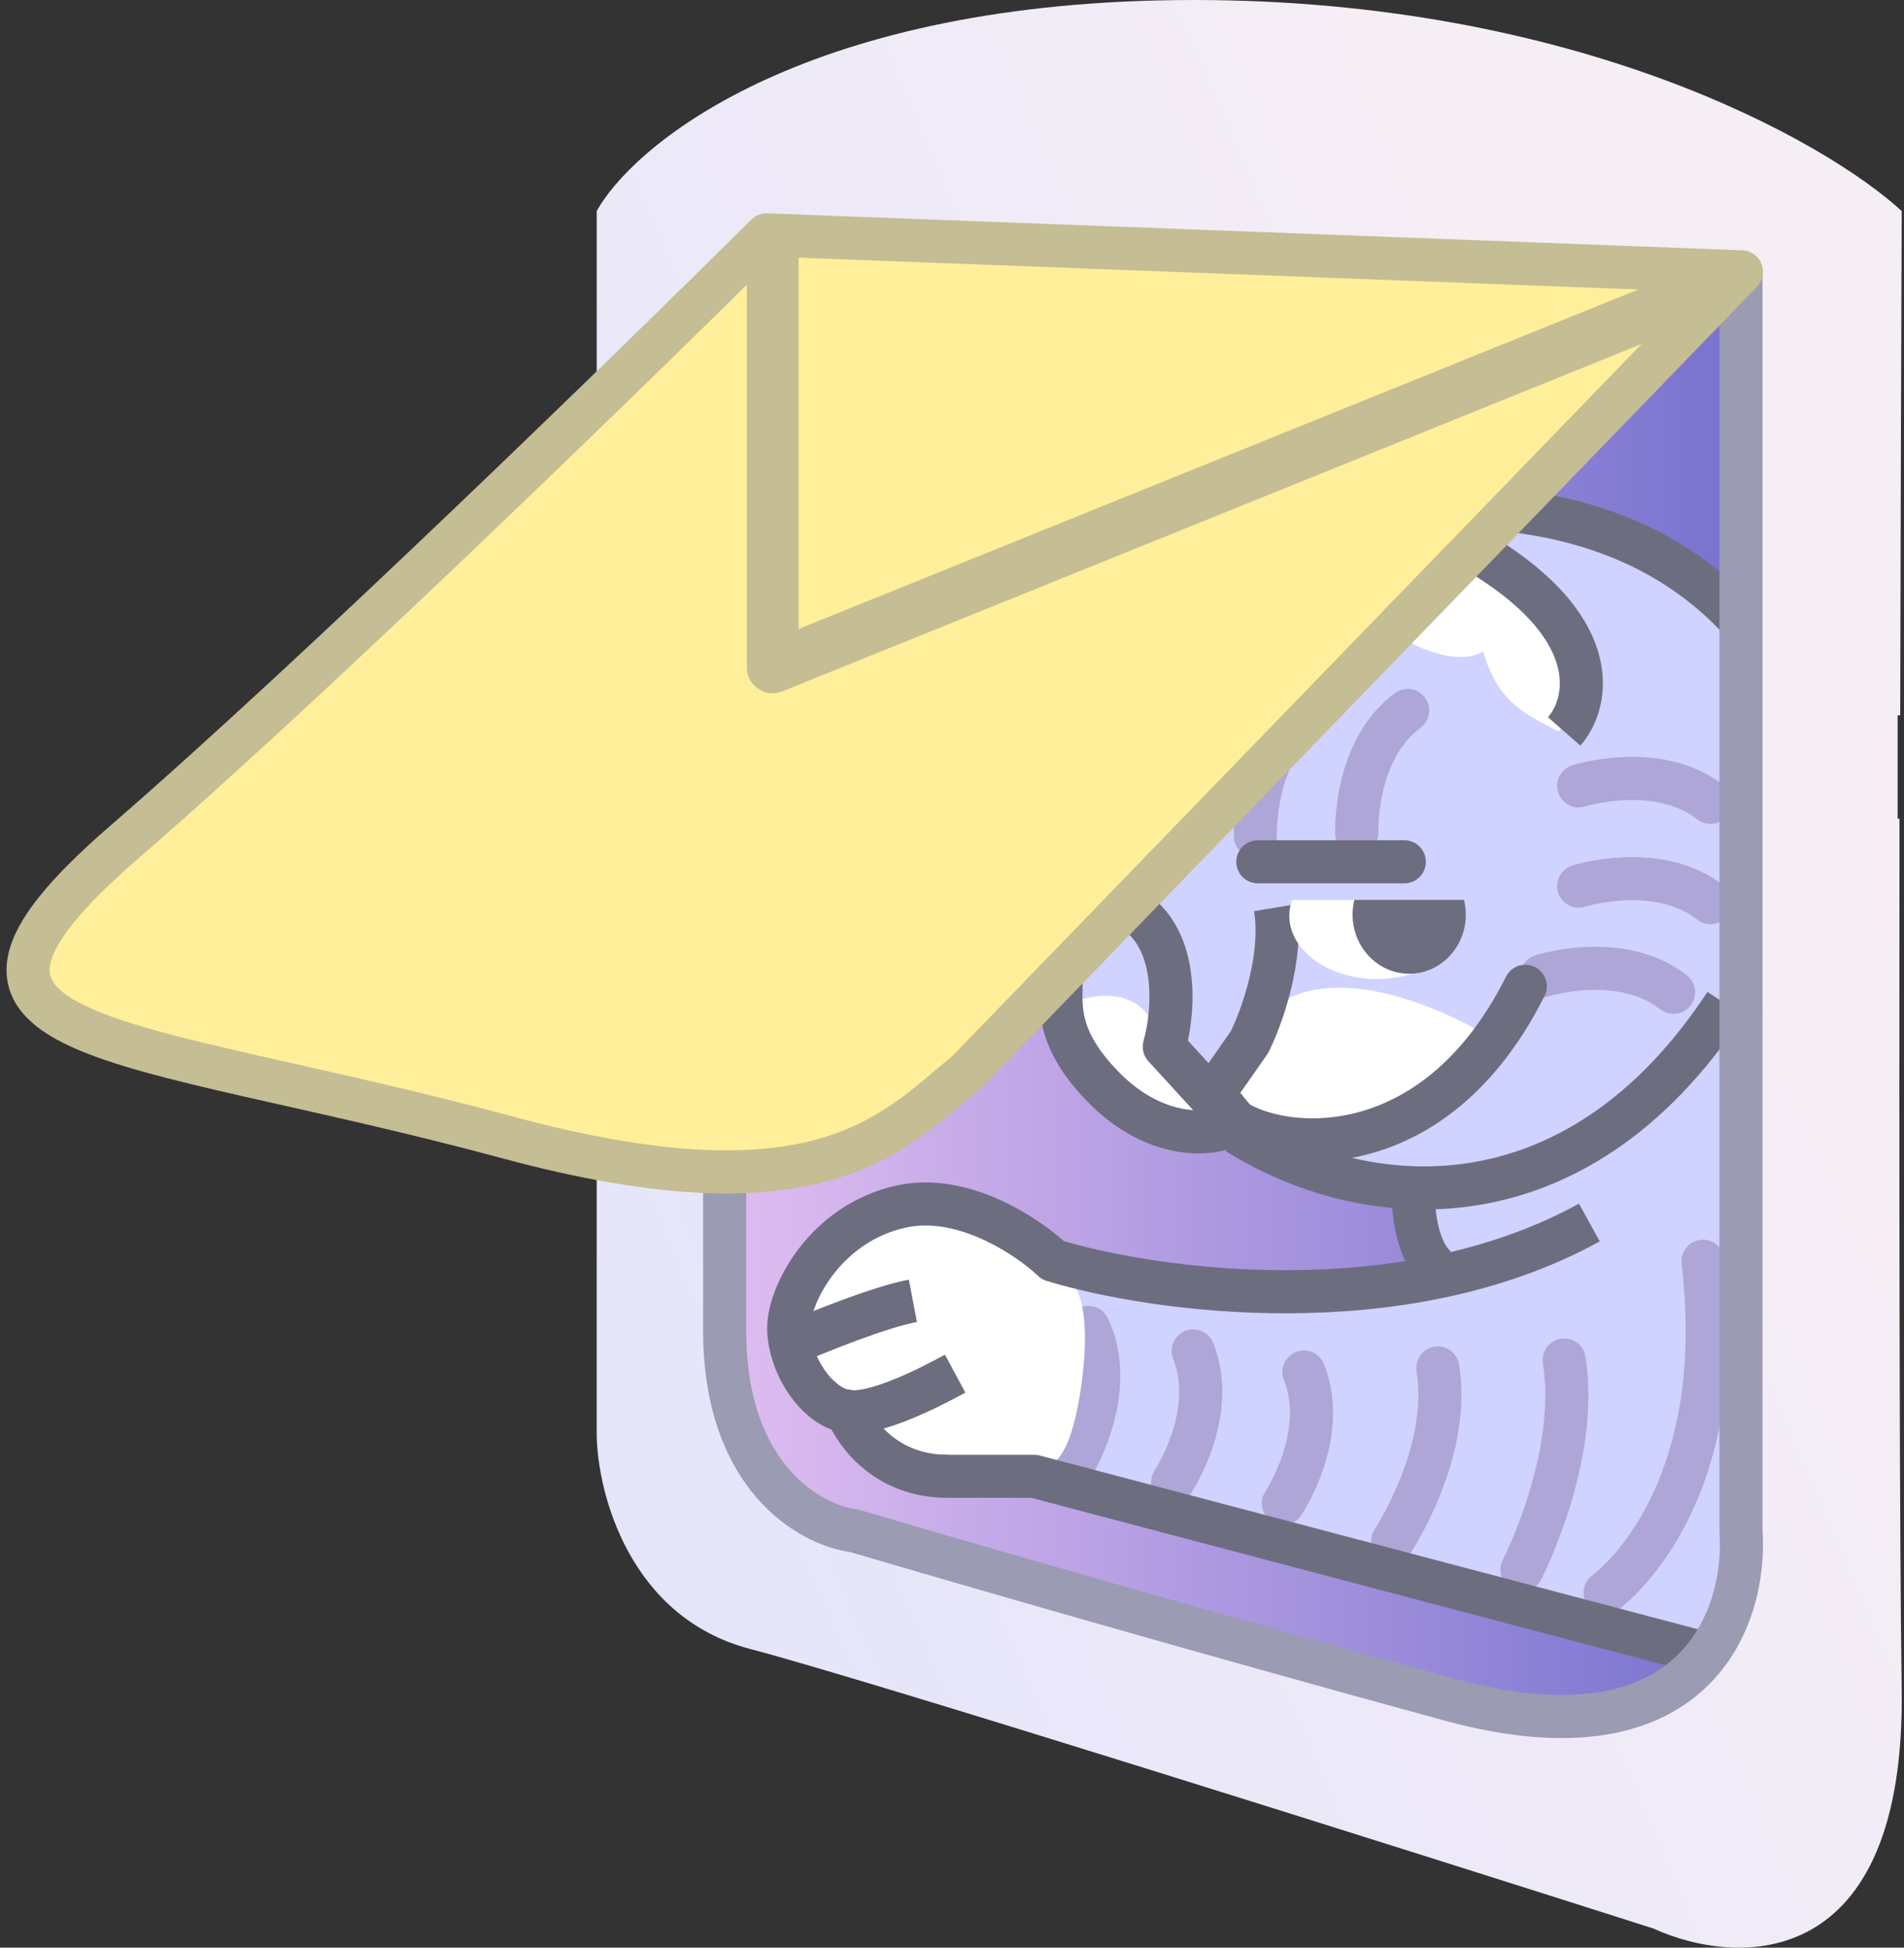 <svg width="221" height="226" viewBox="0 0 221 226" fill="none"
     xmlns="http://www.w3.org/2000/svg">
    <rect x="0" y="0" width="221" height="226" fill="#333333" stroke="none"/>
    <path fill-rule="evenodd" clip-rule="evenodd"
          d="M220.26 83H220.559C220.61 60.685 220.674 40.079 220.731 24.486C211.839 16.324 182.955 0 138.556 0C94.157 0 73.859 16.324 69.26 24.486V50V83V95V139V166.54C69.362 173.273 73.062 187.659 87.044 191.332C101.026 195.004 162.78 214.491 191.909 223.775C201.721 228.265 221.222 228.979 220.731 195.923C220.476 178.698 220.431 137.956 220.476 95H220.26V83Z"
          fill="url(#paint0_linear_14352_55905)"/>
    <path
        d="M164.42 196.738L131.304 187.882L93.895 176.584L88.069 170.783L84.083 157.347L81.323 42.535L89.602 28.184L202.136 33.069V182.997L193.244 196.738L183.125 199.18L164.42 196.738Z"
        fill="url(#paint1_linear_14352_55905)"/>
    <path
        d="M194.174 64.633L203.066 74.7V113.441L195.707 122.897L176.083 137.845H161.979L144.502 131.439L131.318 129.608L123.652 120.762L121.199 103.374L126.412 83.851L112.921 66.769L142.662 63.413L167.192 57.922L194.174 64.633Z"
        fill="#D0D2FF"/>
    <path
        d="M120.355 170.95L198.436 193.604L201.522 186.563L203.065 115.541L195.35 123.5L178.993 135.745L162.945 137.888L167.266 148.909L146.588 150.44L121.281 146.766C126.96 157.542 123.03 167.379 120.355 170.95Z"
        fill="#D0D2FF"/>
    <path d="M186.306 184.801C186.306 184.801 200.999 174.514 197.671 146.353" stroke="#ADA6D7"
          stroke-width="5" stroke-miterlimit="10" stroke-linecap="round"
          stroke-linejoin="round"/>
    <path d="M176.658 182.138C176.658 182.138 183.355 169.227 181.557 157.814" stroke="#ADA6D7"
          stroke-width="5" stroke-miterlimit="10" stroke-linecap="round"
          stroke-linejoin="round"/>
    <path d="M161.66 178.811C161.66 178.811 168.493 168.517 166.89 158.741" stroke="#ADA6D7"
          stroke-width="5" stroke-miterlimit="10" stroke-linecap="round"
          stroke-linejoin="round"/>
    <path d="M136.106 171.988C136.106 171.988 141.419 164.032 138.495 156.761" stroke="#ADA6D7"
          stroke-width="5" stroke-miterlimit="10" stroke-linecap="round"
          stroke-linejoin="round"/>
    <path d="M148.962 174.437C148.962 174.437 154.275 166.48 151.351 159.209" stroke="#ADA6D7"
          stroke-width="5" stroke-miterlimit="10" stroke-linecap="round"
          stroke-linejoin="round"/>
    <path d="M157.478 96.673C157.478 96.673 157.098 87.113 163.388 82.437" stroke="#ADA6D7"
          stroke-width="5" stroke-miterlimit="10" stroke-linecap="round"
          stroke-linejoin="round"/>
    <path d="M178.96 113.229C178.96 113.229 188.075 110.323 194.253 115.144" stroke="#ADA6D7"
          stroke-width="5" stroke-miterlimit="10" stroke-linecap="round"
          stroke-linejoin="round"/>
    <path d="M183.245 102.822C183.245 102.822 192.36 99.916 198.539 104.737" stroke="#ADA6D7"
          stroke-width="5" stroke-miterlimit="10" stroke-linecap="round"
          stroke-linejoin="round"/>
    <path d="M183.245 91.19C183.245 91.19 192.36 88.284 198.539 93.105" stroke="#ADA6D7"
          stroke-width="5" stroke-miterlimit="10" stroke-linecap="round"
          stroke-linejoin="round"/>
    <path d="M145.713 96.993C145.713 96.993 145.333 87.433 151.623 82.757" stroke="#ADA6D7"
          stroke-width="5" stroke-miterlimit="10" stroke-linecap="round"
          stroke-linejoin="round"/>
    <path d="M124.913 169.375C124.913 169.375 129.711 161.098 126.33 154.027" stroke="#ADA6D7"
          stroke-width="5" stroke-miterlimit="10" stroke-linecap="round"
          stroke-linejoin="round"/>
    <path
        d="M119.592 145.12L122.608 147.527C122.608 147.527 127.131 147.527 125.623 159.865C124.116 172.203 120.497 170.097 120.497 170.097L108.132 171.3L99.085 165.884L91.546 155.351L94.562 146.323L108.132 139.703L119.592 145.12Z"
        fill="white"/>
    <path d="M164.048 137.844C163.945 140.116 164.356 145.155 166.822 147.138" stroke="#6D6D80"
          stroke-width="5"/>
    <path
        d="M135.224 75.27C134.493 79.73 129.435 82.291 126.998 83.014L116.638 70.003L135.224 75.27Z"
        fill="white"/>
    <path d="M143.588 131.444C158.377 140.727 182.778 143.063 200.277 116.47" stroke="#6D6D80"
          stroke-width="5" stroke-linejoin="round"/>
    <path
        d="M184.479 141.856C162.641 153.885 133.872 149.792 122.217 146.242C119.354 143.527 111.85 138.473 104.734 139.977C95.84 141.856 91.546 150.198 91.546 154.072C91.546 154.684 91.615 155.316 91.745 155.952M98.293 163.783C98.349 163.978 98.205 163.561 98.293 163.783ZM98.293 163.783C99.338 166.411 102.934 171.3 109.949 171.3M98.293 163.783C101.655 164.284 108.149 160.859 110.869 159.397M98.293 163.783C95.165 163.25 92.481 159.55 91.745 155.952M91.745 155.952C94.848 154.595 102.035 151.692 105.961 150.94"
        stroke="#6D6D80" stroke-width="5" stroke-linejoin="round"/>
    <path
        d="M147.809 116.896C155.348 111.237 168.582 117.409 174.256 121.203L166.353 127.969L153.585 133.198L141.73 127.969L147.809 116.896Z"
        fill="white"/>
    <path d="M109.203 171.3H120.008L197.489 191.746" stroke="#6D6D80" stroke-width="5"
          stroke-linejoin="round"/>
    <path
        d="M134.624 121.242L141.73 130.824C140.597 132.101 136.725 133.698 130.299 129.866C123.872 126.033 122.884 119.539 123.193 116.771C131.596 113.194 134.315 118.261 134.624 121.242Z"
        fill="white"/>
    <path
        d="M111.991 66.673L142.757 63.639C155.371 58.582 184.907 53.202 202.136 72.134M111.991 66.673L132.604 75.472C134.45 75.168 138.819 73.287 141.527 68.19M111.991 66.673L126.451 83.057C123.785 88.822 119.252 103.203 122.452 114.611"
        stroke="#6D6D80" stroke-width="5" stroke-linejoin="round"/>
    <path
        d="M170.505 64.428C187.164 71.862 184.387 81.156 180.917 84.873C175.946 82.462 173.666 80.709 172.136 75.58C172.136 75.58 170.648 76.819 167.079 75.889C163.509 74.96 162.175 73.411 162.175 73.411L170.505 64.428Z"
        fill="white"/>
    <path
        d="M202.079 31.901V177.633C202.796 187.43 197.041 205.065 168.286 197.227C139.532 189.389 110.224 180.899 99.165 177.633C94.147 177.021 84.111 171.51 84.111 154.365C84.111 137.22 84.111 135.995 84.111 137.526"
        stroke="#9B9BB3" stroke-width="5" stroke-linejoin="round"/>
    <path
        d="M177.044 114.447C165.422 137.613 144.929 133.244 141.565 128.469L135.142 121.458C136.467 116.683 137.038 106.583 128.719 104.389"
        stroke="#6D6D80" stroke-width="5" stroke-linecap="round" stroke-linejoin="round"/>
    <path
        d="M123.163 114.021C123.163 116.722 122.542 120.602 128.255 126.326C133.968 132.05 140.537 132.128 143.532 130.227L140.836 126.926L145.03 120.924C146.428 118.123 148.984 111.08 148.025 105.318"
        stroke="#6D6D80" stroke-width="5" stroke-linejoin="round"/>
    <path d="M181.557 84.873C184.496 81.514 186.405 72.536 170.539 63.498" stroke="#6D6D80"
          stroke-width="5"/>
    <path
        d="M202.136 31.542L88.977 27.254C73.337 42.77 36.538 78.578 14.458 97.687C-13.142 121.573 13.538 119.735 58.924 131.984C95.233 141.784 103.697 131.372 112.284 124.329L202.136 31.542Z"
        fill="#FFEF9A" stroke="#C5BD93" stroke-width="5" stroke-linejoin="round"/>
    <path d="M89.687 28.184V77.438L200.277 32.744" stroke="#C5BD93" stroke-width="6"
          stroke-linejoin="round"/>
    <path fill-rule="evenodd" clip-rule="evenodd"
          d="M149.971 104.418C149.762 105.005 149.65 105.621 149.65 106.255C149.65 110.312 154.206 113.601 159.826 113.601C165.445 113.601 170.001 110.312 170.001 106.255C170.001 105.621 169.89 105.005 169.68 104.418H149.971Z"
          fill="white"/>
    <path fill-rule="evenodd" clip-rule="evenodd"
          d="M157.204 104.418C157.069 104.966 156.997 105.54 156.997 106.132C156.997 109.919 159.939 112.989 163.568 112.989C167.197 112.989 170.139 109.919 170.139 106.132C170.139 105.54 170.067 104.966 169.932 104.418H157.204Z"
          fill="#6D6D80"/>
    <path d="M146 100L163 100" stroke="#6D6D80" stroke-width="5" stroke-linecap="round"/>
    <defs>
        <linearGradient id="paint0_linear_14352_55905" x1="114.809" y1="262.411" x2="250.916"
                        y2="203.827" gradientUnits="userSpaceOnUse">
            <stop stop-color="#E5E5FA"/>
            <stop offset="1" stop-color="#F6EEF5"/>
        </linearGradient>
        <linearGradient id="paint1_linear_14352_55905" x1="225.44" y1="64.826" x2="48.499"
                        y2="64.451" gradientUnits="userSpaceOnUse">
            <stop stop-color="#6363C8"/>
            <stop offset="1" stop-color="#FFD4FB"/>
        </linearGradient>
    </defs>
</svg>
